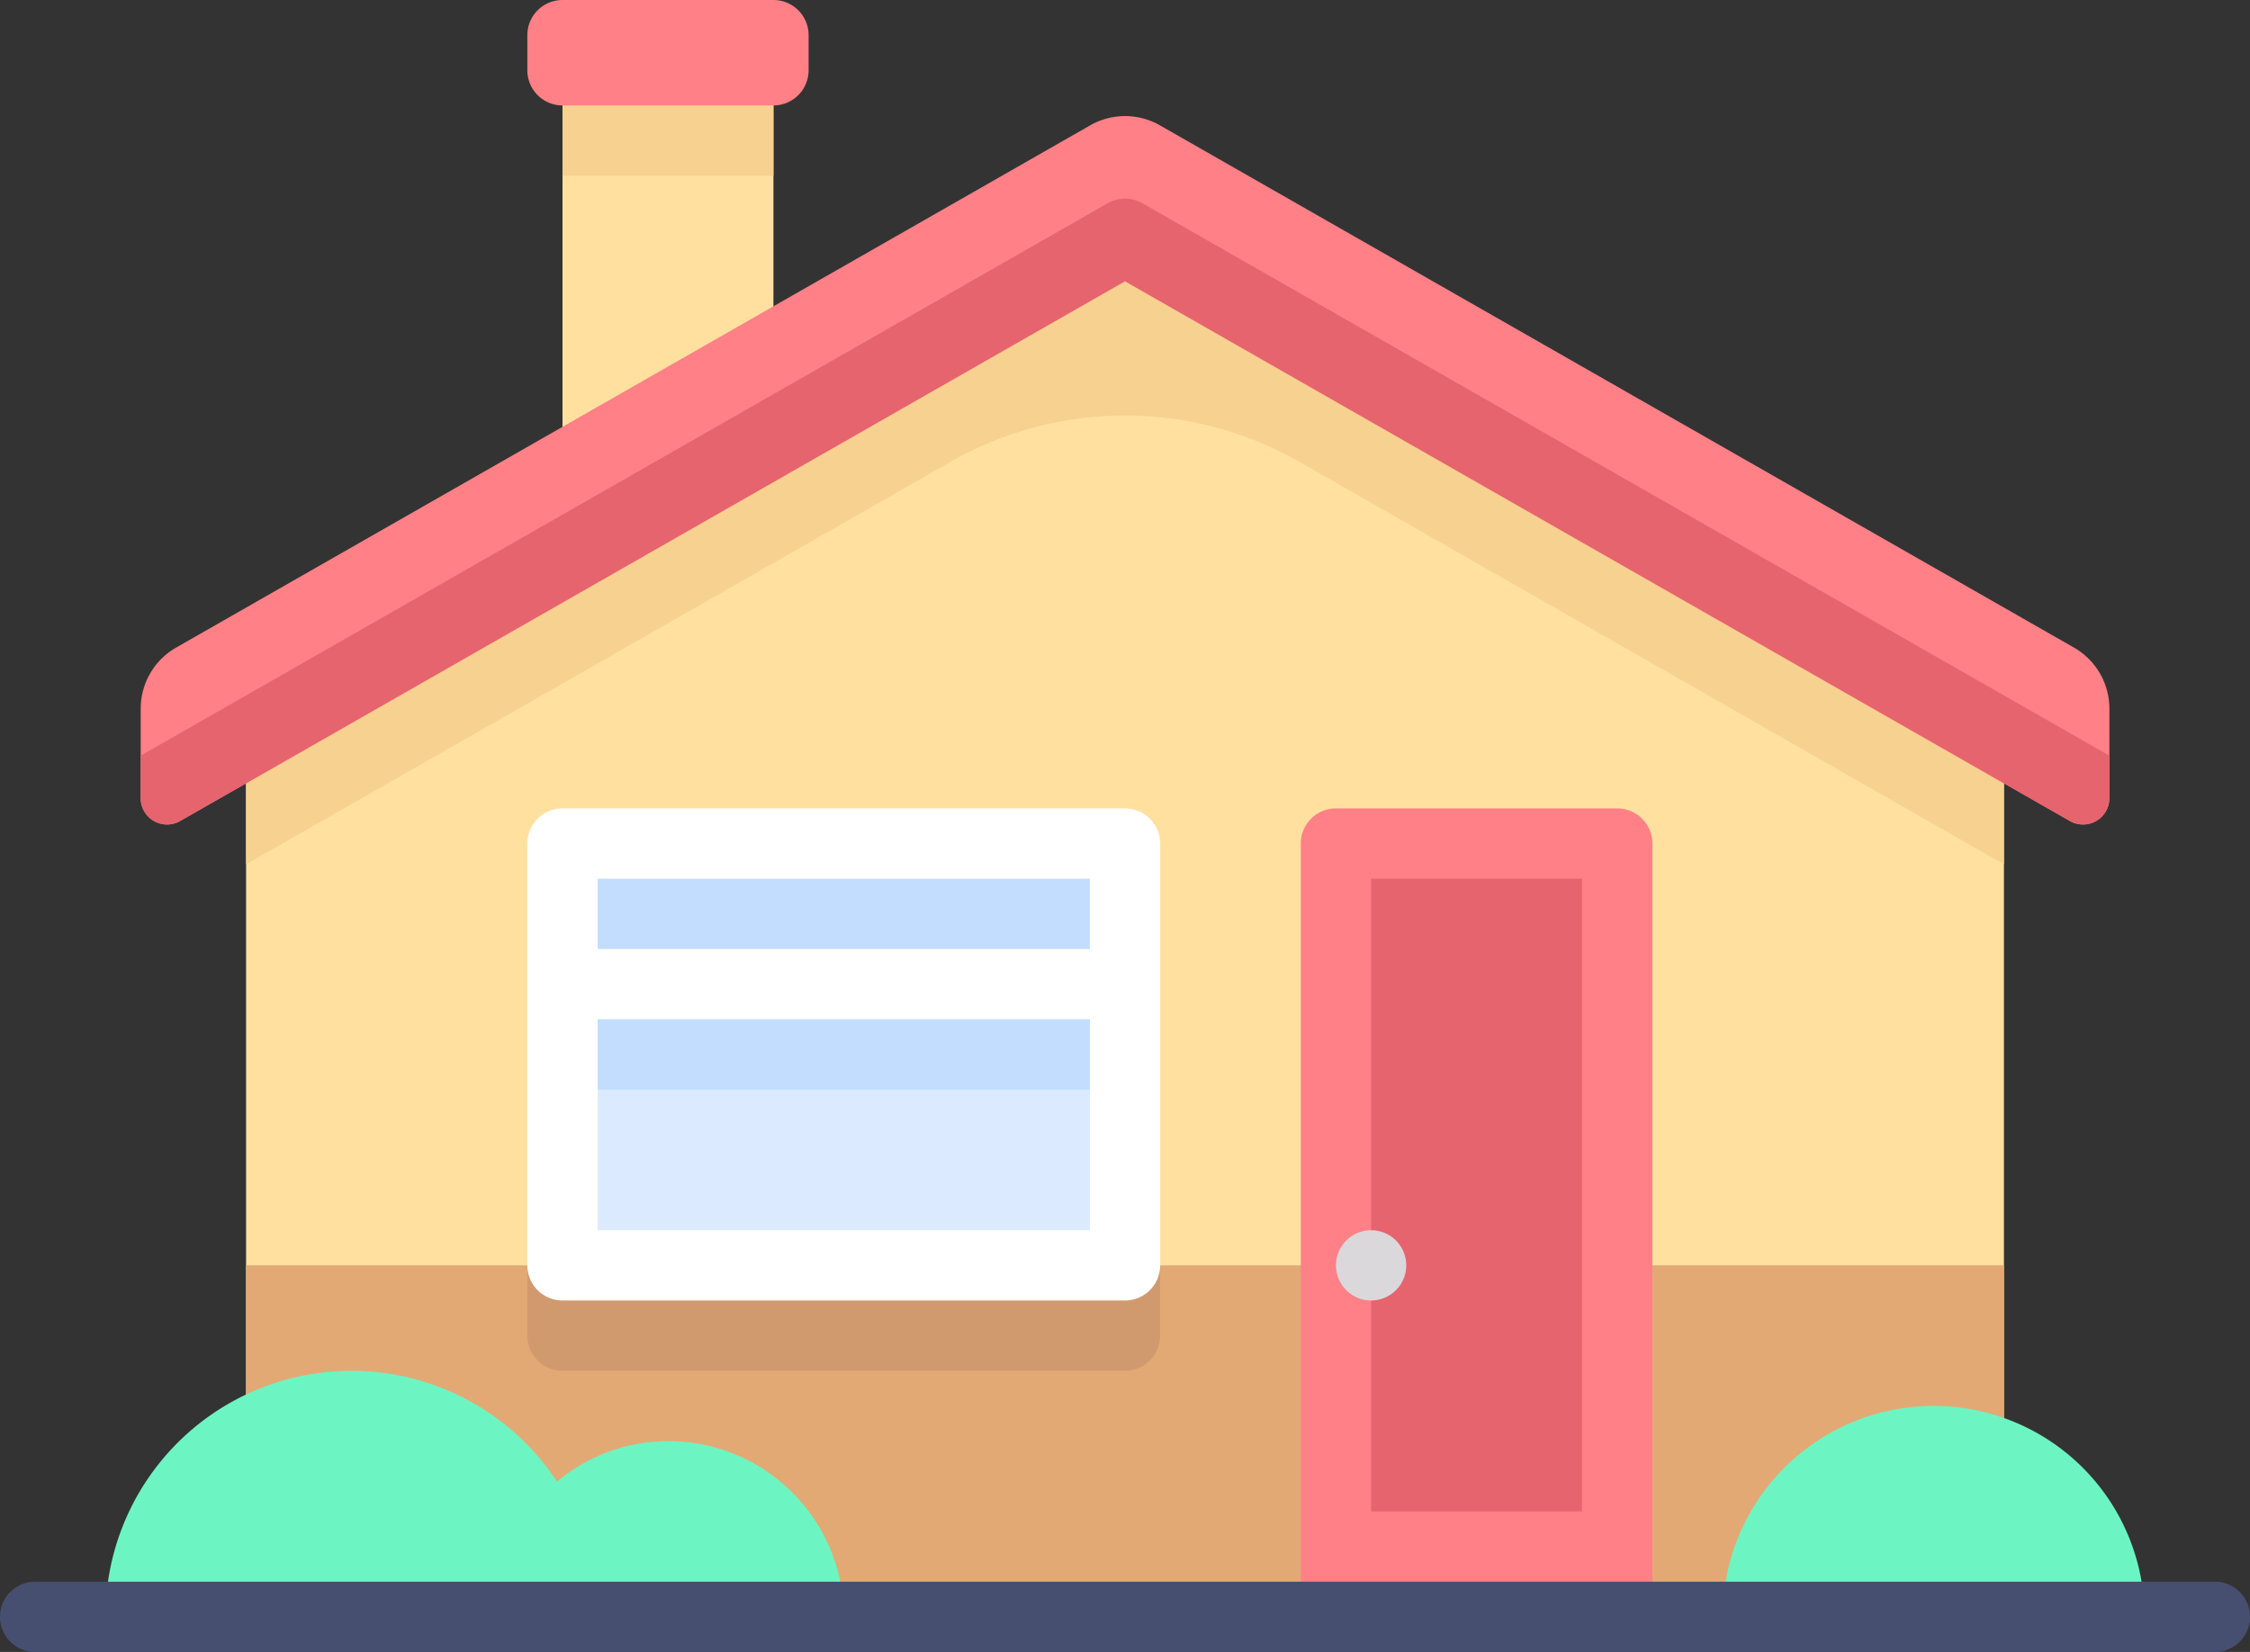 <svg xmlns="http://www.w3.org/2000/svg" width="87.148" height="64" viewBox="0 0 87.148 64"><rect x="0" y="0" width="87.148" height="64" fill="#333333" stroke="none"/><defs><style>.a{fill:#ffe09f;}.b{fill:#f6d190;}.c{fill:#e2a975;}.d{fill:#d19a6e;}.e{fill:#ff8086;}.f{fill:#6cf5c2;}.g{fill:#fff;}.h{fill:#e5646e;}.i{fill:#474f70;}.j{fill:#dad8db;}.k{fill:#dbeaff;}.l{fill:#c3ddff;}</style></defs><g transform="translate(-212.426 -224)"><path class="a" d="M234.213,225.362h8.17V241.7h-8.17Z"/><path class="b" d="M234.213,225.362h8.17v5.447h-8.17Z"/><path class="a" d="M290.043,286.638H221.957v-35.4L256,231.876l34.043,19.358Z"/><path class="c" d="M221.957,273.021h68.086v13.617H221.957Z"/><path class="d" d="M232.851,273.021v2.724a1.361,1.361,0,0,0,1.362,1.361H256a1.361,1.361,0,0,0,1.362-1.361v-2.724Z"/><path class="b" d="M221.957,251.234v6.249l27.287-15.592a13.618,13.618,0,0,1,13.512,0l27.287,15.592v-6.249L256,231.876Z"/><path class="e" d="M254.649,228.857l-35.4,20.231a2.723,2.723,0,0,0-1.373,2.365v3.468a1.021,1.021,0,0,0,1.528.887L256,234.894l36.6,20.914a1.021,1.021,0,0,0,1.528-.887v-3.468a2.723,2.723,0,0,0-1.373-2.365l-35.4-20.231A2.725,2.725,0,0,0,254.649,228.857Z"/><path class="f" d="M238.3,279.83A6.743,6.743,0,0,0,234,281.4a9.529,9.529,0,0,0-17.49,5.24h28.6A6.808,6.808,0,0,0,238.3,279.83Z"/><path class="f" d="M287.319,278.468a8.17,8.17,0,0,0-8.17,8.17h16.34A8.17,8.17,0,0,0,287.319,278.468Z"/><path class="g" d="M256,274.383H234.213a1.362,1.362,0,0,1-1.362-1.362v-16.34a1.362,1.362,0,0,1,1.362-1.362H256a1.362,1.362,0,0,1,1.362,1.362v16.34A1.362,1.362,0,0,1,256,274.383Z"/><path class="e" d="M262.809,256.681v29.957h13.617V256.681a1.362,1.362,0,0,0-1.362-1.362H264.17A1.361,1.361,0,0,0,262.809,256.681Z"/><path class="h" d="M265.532,258.043h8.17v24.51h-8.17Z"/><path class="i" d="M298.213,288H213.787a1.361,1.361,0,0,1,0-2.723h84.426a1.361,1.361,0,0,1,0,2.723Z"/><path class="h" d="M217.872,253.277v1.644a1.021,1.021,0,0,0,1.528.887L256,234.894l36.6,20.914a1.021,1.021,0,0,0,1.528-.887v-1.644l-37.452-21.4a1.359,1.359,0,0,0-1.352,0Z"/><path class="j" d="M265.532,274.383a1.361,1.361,0,1,1,1.362-1.362A1.362,1.362,0,0,1,265.532,274.383Z"/><path class="k" d="M235.574,263.489h19.064v8.171H235.574Z"/><path class="l" d="M235.574,263.489h19.064v2.724H235.574Z"/><path class="l" d="M235.574,258.043h19.064v2.723H235.574Z"/><path class="e" d="M242.383,228.085h-8.17a1.362,1.362,0,0,1-1.362-1.362v-1.361A1.362,1.362,0,0,1,234.213,224h8.17a1.362,1.362,0,0,1,1.362,1.362v1.361A1.362,1.362,0,0,1,242.383,228.085Z"/></g></svg>